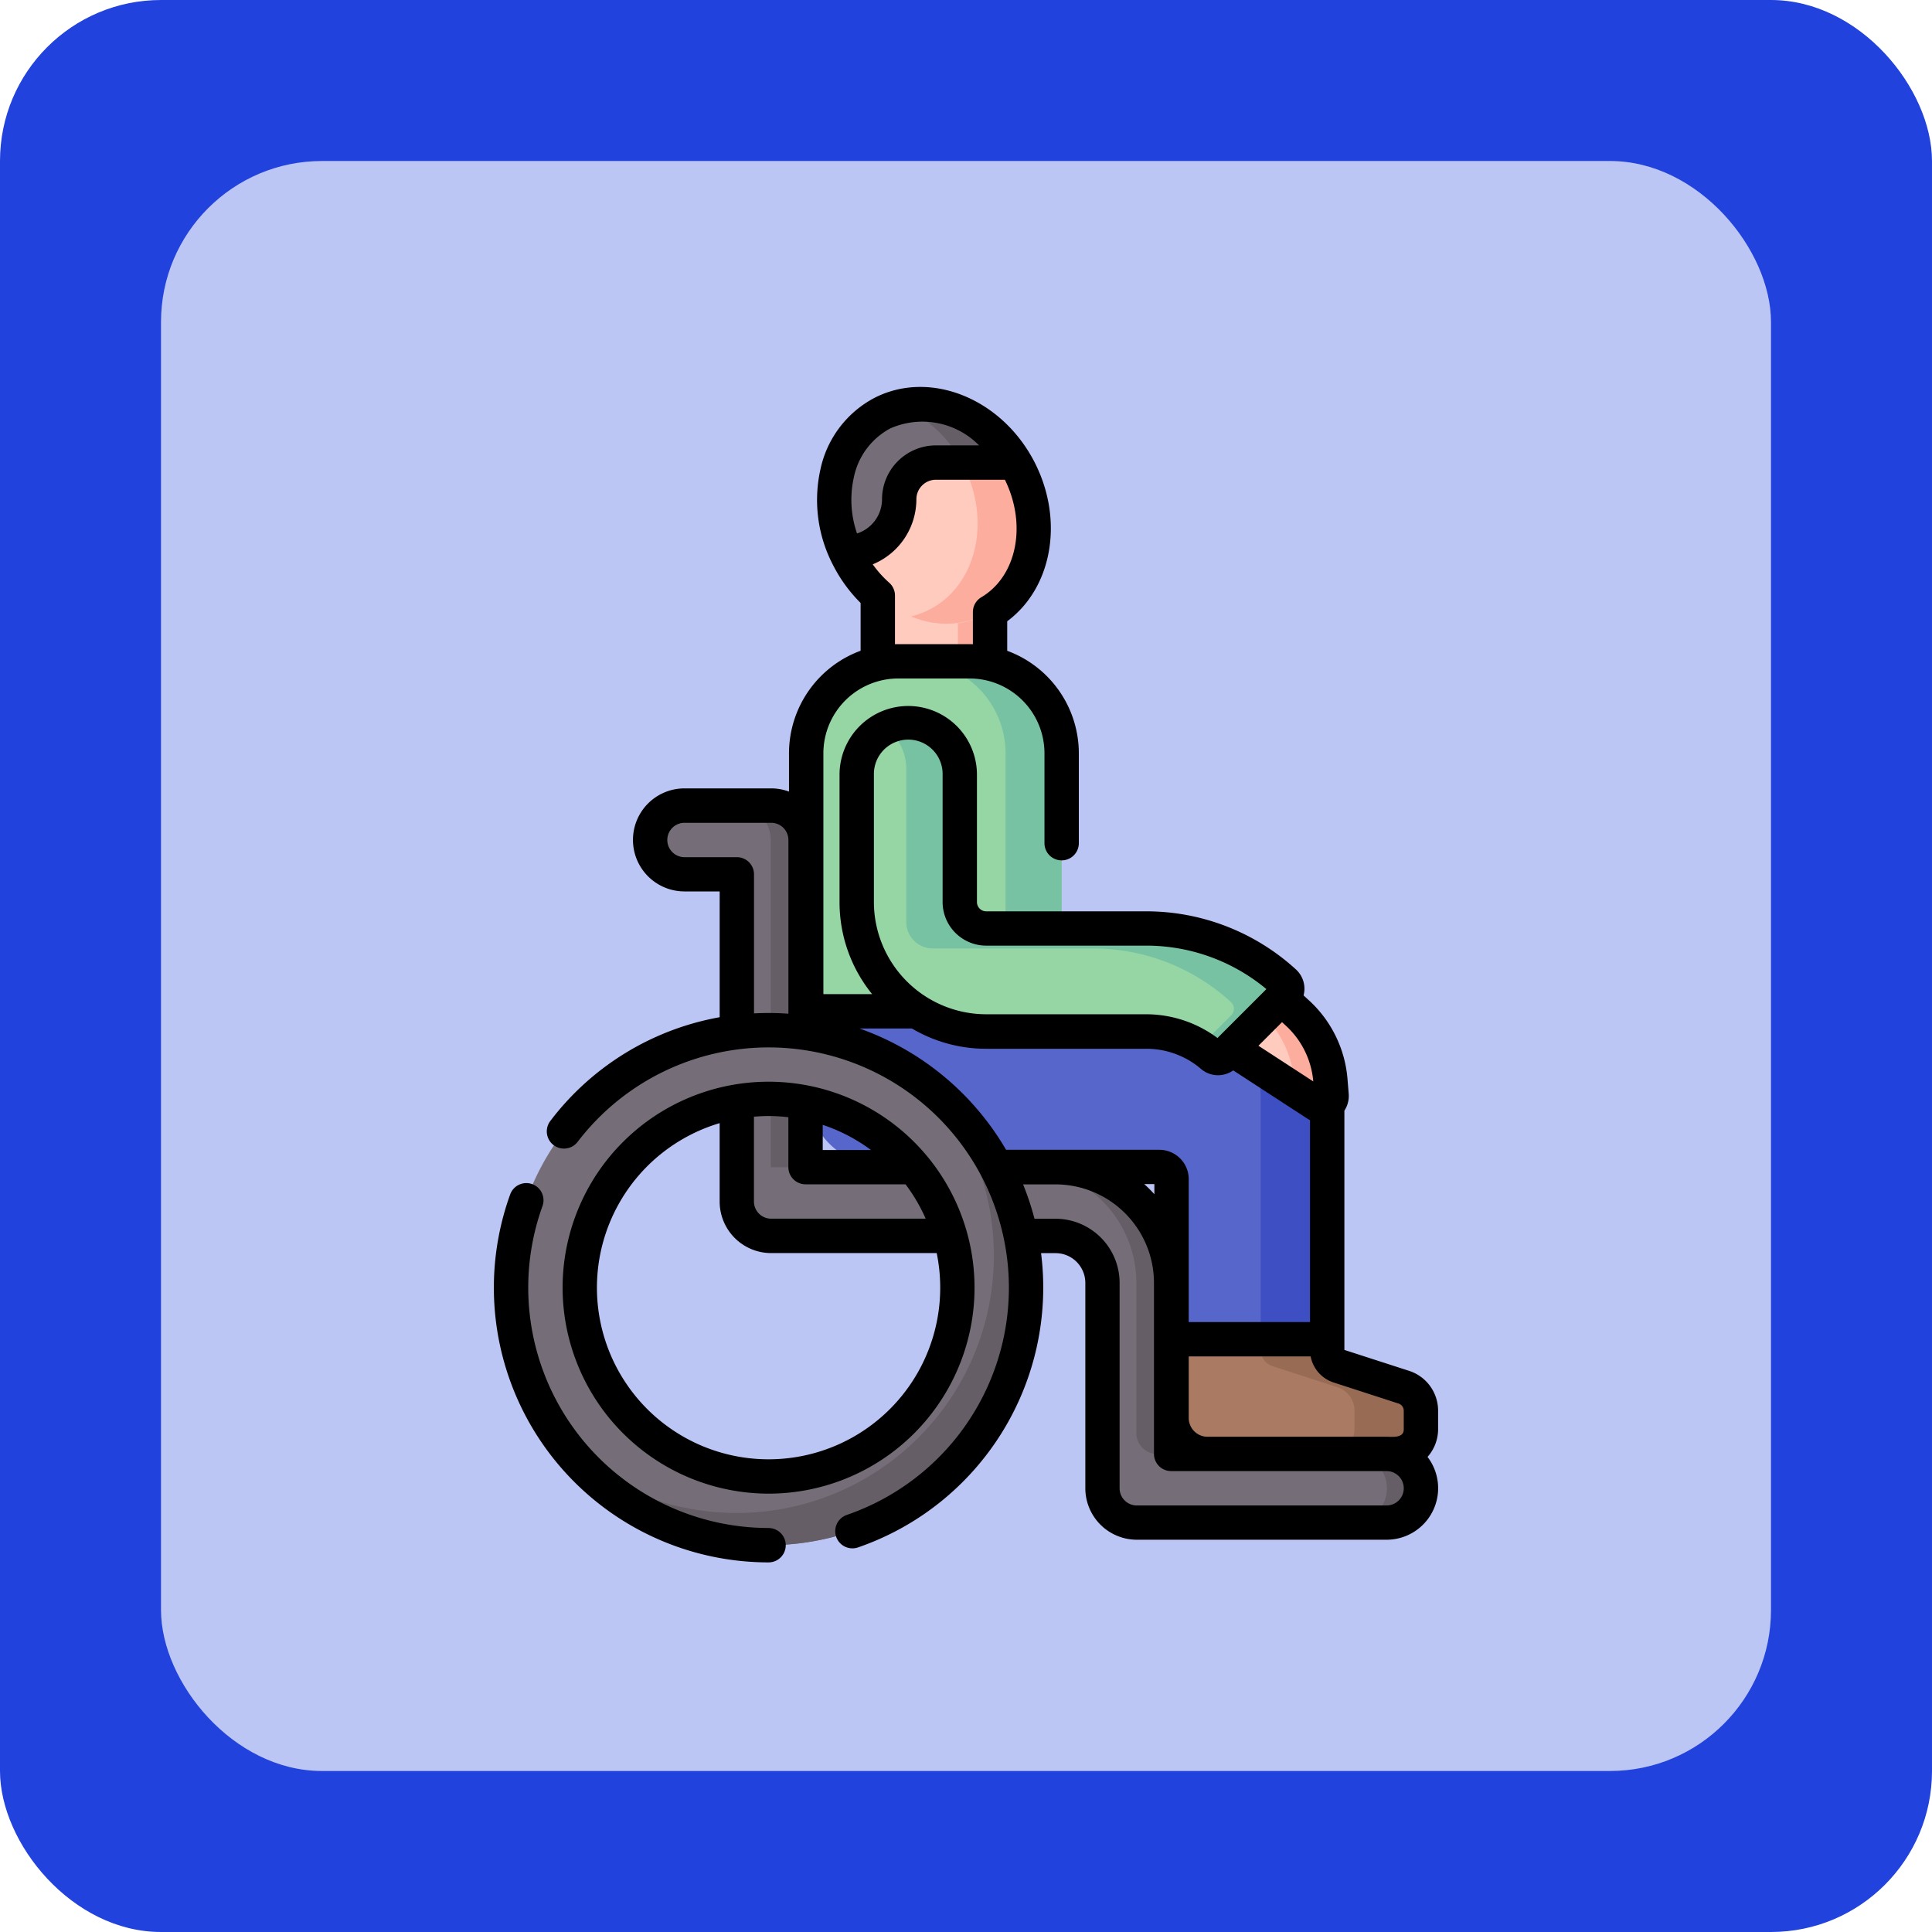 <svg xmlns="http://www.w3.org/2000/svg" width="120" height="120" viewBox="0 0 120 120">
  <g id="img37" transform="translate(-388.711 -10669)">
    <rect id="Rectangle_402033" data-name="Rectangle 402033" width="120" height="120" rx="10" transform="translate(388.711 10669)" fill="#2142dc"/>
    <rect id="Rectangle_454167" data-name="Rectangle 454167" width="100" height="100" rx="10" transform="translate(398.711 10679)" fill="#bcc6f5"/>
    <g id="Group_1182189" data-name="Group 1182189" transform="translate(369.042 10699.504)">
      <g id="Group_1182161" data-name="Group 1182161" transform="translate(74.192 6.36)">
        <path id="Path_991052" data-name="Path 991052" d="M217.591,89.973h6.971v5.31h-6.971Z" transform="translate(-217.591 -89.973)" fill="#ffcbbe"/>
      </g>
      <g id="Group_1182162" data-name="Group 1182162" transform="translate(79.167 6.36)">
        <path id="Path_991053" data-name="Path 991053" d="M252.48,89.973h2v5.31h-2Z" transform="translate(-252.48 -89.973)" fill="#fdad9d"/>
      </g>
      <g id="Group_1182163" data-name="Group 1182163" transform="translate(69.174 -7.545)">
        <ellipse id="Ellipse_13588" data-name="Ellipse 13588" cx="5.958" cy="7.027" rx="5.958" ry="7.027" transform="matrix(0.89, -0.456, 0.456, 0.89, 0, 5.433)" fill="#ffcbbe"/>
      </g>
      <g id="Group_1182164" data-name="Group 1182164" transform="translate(75.615 -5.406)">
        <path id="Path_991054" data-name="Path 991054" d="M234.93,11.558c-1.548-3.018-4.652-4.607-7.364-3.958a7.67,7.67,0,0,1,3.879,3.648c1.771,3.454.833,7.47-2.095,8.972a5.106,5.106,0,0,1-1.144.423,5.514,5.514,0,0,0,4.629-.114c2.928-1.5,3.866-5.518,2.095-8.972Z" transform="translate(-227.566 -7.456)" fill="#fdad9d"/>
      </g>
      <g id="Group_1182165" data-name="Group 1182165" transform="translate(69.745 10.571)">
        <path id="Path_991055" data-name="Path 991055" d="M202.265,144.714H186.4V125.233a5.728,5.728,0,0,1,5.727-5.727h4.411a5.728,5.728,0,0,1,5.727,5.727v19.481Z" transform="translate(-186.399 -119.506)" fill="#95d6a4"/>
      </g>
      <g id="Group_1182166" data-name="Group 1182166" transform="translate(76.411 10.571)">
        <path id="Path_991056" data-name="Path 991056" d="M236.639,119.507h-3.485a5.714,5.714,0,0,1,5.714,5.714v19.494h3.485V125.221A5.714,5.714,0,0,0,236.639,119.507Z" transform="translate(-233.154 -119.507)" fill="#78c2a4"/>
      </g>
      <g id="Group_1182167" data-name="Group 1182167" transform="translate(71.481 -5.406)">
        <path id="Path_991057" data-name="Path 991057" d="M202.615,13.37a2.28,2.28,0,0,1,2.28-2.28h4.917c-1.863-3.124-5.455-4.5-8.247-3.066-2.837,1.455-3.805,5.271-2.252,8.648a3.3,3.3,0,0,0,3.3-3.3Z" transform="translate(-198.576 -7.456)" fill="#756e78"/>
      </g>
      <g id="Group_1182168" data-name="Group 1182168" transform="translate(75.617 -5.405)">
        <path id="Path_991058" data-name="Path 991058" d="M231.371,11.1h3.31c-1.617-2.711-4.534-4.1-7.1-3.489A7.645,7.645,0,0,1,231.371,11.1Z" transform="translate(-227.58 -7.465)" fill="#665e66"/>
      </g>
      <g id="Group_1182169" data-name="Group 1182169" transform="translate(92.436 51.502)">
        <path id="Path_991059" data-name="Path 991059" d="M359.967,410.721l-4.03-1.307a1.054,1.054,0,0,1-.729-1v-.67l-.427-1.175h-8.814l-.427,1.175v4.891a2.233,2.233,0,0,0,2.233,2.233h11.72a1.537,1.537,0,0,0,1.537-1.537v-1.145a1.537,1.537,0,0,0-1.063-1.462Z" transform="translate(-345.54 -406.566)" fill="#aa7a63"/>
      </g>
      <g id="Group_1182170" data-name="Group 1182170" transform="translate(97.974 51.502)">
        <path id="Path_991060" data-name="Path 991060" d="M393.267,410.721l-4.03-1.307a1.054,1.054,0,0,1-.729-1v-.67l-.427-1.175h-3.7v1.845a1.054,1.054,0,0,0,.729,1l4.03,1.307a1.537,1.537,0,0,1,1.063,1.462v1.145a1.537,1.537,0,0,1-1.537,1.537h4.13a1.537,1.537,0,0,0,1.537-1.537v-1.145A1.537,1.537,0,0,0,393.267,410.721Z" transform="translate(-384.378 -406.566)" fill="#986b54"/>
      </g>
      <g id="Group_1182171" data-name="Group 1182171" transform="translate(69.745 32.311)">
        <path id="Path_991061" data-name="Path 991061" d="M209.09,282.4v9.941h9.668V277.319a5.344,5.344,0,0,0-5.344-5.344H186.4v4.747a4.921,4.921,0,0,0,4.921,4.921h17.013a.757.757,0,0,1,.757.757Z" transform="translate(-186.399 -271.975)" fill="#5766cb"/>
      </g>
      <g id="Group_1182172" data-name="Group 1182172" transform="translate(92.63 32.311)">
        <path id="Path_991062" data-name="Path 991062" d="M352.241,277.319v15.022h4.13V277.319a5.344,5.344,0,0,0-5.344-5.344H346.9A5.344,5.344,0,0,1,352.241,277.319Z" transform="translate(-346.897 -271.975)" fill="#3d4fc3"/>
      </g>
      <g id="Group_1182174" data-name="Group 1182174" transform="translate(60.05 19.536)">
        <g id="Group_1182173" data-name="Group 1182173" transform="translate(0)">
          <path id="Path_991063" data-name="Path 991063" d="M164.153,226.91H148.638a2.134,2.134,0,0,1-2.134-2.134V212.017a2.919,2.919,0,0,0-2.915-2.916H125.93a2.134,2.134,0,0,1-2.134-2.134V186.644h-3.251a2.134,2.134,0,1,1,0-4.267h5.385a2.134,2.134,0,0,1,2.134,2.134v20.324h15.525a7.191,7.191,0,0,1,7.183,7.183v10.625h13.381a2.134,2.134,0,0,1,0,4.268Z" transform="translate(-118.411 -182.377)" fill="#756e78"/>
        </g>
      </g>
      <g id="Group_1182178" data-name="Group 1182178" transform="translate(65.409 19.536)">
        <g id="Group_1182175" data-name="Group 1182175" transform="translate(38.223 40.266)">
          <path id="Path_991064" data-name="Path 991064" d="M426.217,464.769h-2.16a2.134,2.134,0,1,1,0,4.267h2.16a2.134,2.134,0,0,0,0-4.267Z" transform="translate(-424.057 -464.769)" fill="#665e66"/>
        </g>
        <g id="Group_1182176" data-name="Group 1182176" transform="translate(17.659 22.457)">
          <path id="Path_991065" data-name="Path 991065" d="M287.017,347.058V356.4a1.286,1.286,0,0,0,1.286,1.286h.874V347.058a7.183,7.183,0,0,0-7.183-7.183h-2.16A7.191,7.191,0,0,1,287.017,347.058Z" transform="translate(-279.834 -339.875)" fill="#665e66"/>
        </g>
        <g id="Group_1182177" data-name="Group 1182177" transform="translate(0)">
          <path id="Path_991066" data-name="Path 991066" d="M158.124,184.511v20.324h2.16V184.511a2.134,2.134,0,0,0-2.134-2.134h-2.16A2.133,2.133,0,0,1,158.124,184.511Z" transform="translate(-155.99 -182.377)" fill="#665e66"/>
        </g>
      </g>
      <g id="Group_1182180" data-name="Group 1182180" transform="translate(51.412 33.481)">
        <g id="Group_1182179" data-name="Group 1182179" transform="translate(0)">
          <path id="Path_991067" data-name="Path 991067" d="M73.821,312.166a15.994,15.994,0,1,1,15.994-15.994A16.012,16.012,0,0,1,73.821,312.166Zm0-27.721a11.727,11.727,0,1,0,11.727,11.727A11.74,11.74,0,0,0,73.821,284.446Z" transform="translate(-57.827 -280.178)" fill="#756e78"/>
        </g>
      </g>
      <g id="Group_1182182" data-name="Group 1182182" transform="translate(55.147 37.216)">
        <g id="Group_1182181" data-name="Group 1182181">
          <path id="Path_991068" data-name="Path 991068" d="M106.54,306.373a15.985,15.985,0,0,1-22.519,22.519,15.987,15.987,0,1,0,22.519-22.519Z" transform="translate(-84.021 -306.373)" fill="#665e66"/>
        </g>
      </g>
      <g id="Group_1182183" data-name="Group 1182183" transform="translate(94.888 30.589)">
        <path id="Path_991069" data-name="Path 991069" d="M366.11,259.895l1.991,1.825a6.39,6.39,0,0,1,2.052,4.2l.073.9a.607.607,0,0,1-.936.557l-6.553-4.264Z" transform="translate(-362.737 -259.895)" fill="#ffcbbe"/>
      </g>
      <g id="Group_1182184" data-name="Group 1182184" transform="translate(97.155 30.589)">
        <path id="Path_991070" data-name="Path 991070" d="M383.855,266.82l-.073-.9a6.39,6.39,0,0,0-2.052-4.2L379.74,259.9l-1.107,1.056.839.769a6.39,6.39,0,0,1,2.052,4.2l.047.582,1.349.878A.607.607,0,0,0,383.855,266.82Z" transform="translate(-378.633 -259.895)" fill="#fdad9d"/>
      </g>
      <g id="Group_1182186" data-name="Group 1182186" transform="translate(72.882 14.414)">
        <g id="Group_1182185" data-name="Group 1182185">
          <path id="Path_991071" data-name="Path 991071" d="M231.252,167.086a.565.565,0,0,1-.763.037,6.314,6.314,0,0,0-4.12-1.514h-9.922a8.042,8.042,0,0,1-8.042-8.042v-7.909a3.2,3.2,0,1,1,6.4,0v7.909a1.64,1.64,0,0,0,1.64,1.64h9.922a12.671,12.671,0,0,1,8.6,3.328.57.57,0,0,1,.017.822Z" transform="translate(-208.405 -146.458)" fill="#95d6a4"/>
        </g>
      </g>
      <g id="Group_1182187" data-name="Group 1182187" transform="translate(74.714 14.414)">
        <path id="Path_991072" data-name="Path 991072" d="M245.975,162.535a12.671,12.671,0,0,0-8.6-3.328h-9.922a1.64,1.64,0,0,1-1.64-1.64v-7.909a3.2,3.2,0,0,0-4.57-2.893,3.194,3.194,0,0,1,1.25,2.536v9.509a1.64,1.64,0,0,0,1.64,1.64h9.922a12.671,12.671,0,0,1,8.6,3.328.569.569,0,0,1,.016.822l-1.953,1.953a6.357,6.357,0,0,1,.782.569.565.565,0,0,0,.763-.037l3.728-3.728a.569.569,0,0,0-.016-.822Z" transform="translate(-221.247 -146.457)" fill="#78c2a4"/>
      </g>
      <g id="Group_1182188" data-name="Group 1182188" transform="translate(50.345 -6.469)">
        <path id="Path_991073" data-name="Path 991073" d="M128.093,66.46a2.59,2.59,0,0,0,.66-1.727V63.588a2.6,2.6,0,0,0-1.8-2.477l-4.021-1.3V44.951A1.664,1.664,0,0,0,123.2,43.9l-.073-.9a7.435,7.435,0,0,0-2.394-4.9l-.336-.308a1.621,1.621,0,0,0-.477-1.616,13.78,13.78,0,0,0-9.315-3.607h-9.922a.574.574,0,0,1-.573-.573V24.083a4.267,4.267,0,0,0-8.535,0v7.909A9.063,9.063,0,0,0,93.6,37.713H90.572V22.754a4.652,4.652,0,0,1,4.647-4.647h4.438a4.652,4.652,0,0,1,4.647,4.647v5.583a1.067,1.067,0,0,0,2.134,0V22.754a6.792,6.792,0,0,0-4.448-6.367V14.552c2.786-2.063,3.55-6.264,1.7-9.875-2.036-3.971-6.5-5.764-9.944-4a6.553,6.553,0,0,0-3.362,4.461,8.731,8.731,0,0,0,.8,5.947,9.145,9.145,0,0,0,1.7,2.331v2.968a6.792,6.792,0,0,0-4.448,6.367v2.382a3.185,3.185,0,0,0-1.109-.2H81.945a3.2,3.2,0,0,0,0,6.4H84.13v7.813a16.953,16.953,0,0,0-10.517,6.442,1.067,1.067,0,1,0,1.695,1.3A14.925,14.925,0,1,1,92.026,70.06a1.067,1.067,0,0,0,.7,2.017A17.073,17.073,0,0,0,104.093,53.8h.9a1.851,1.851,0,0,1,1.849,1.849V68.4a3.2,3.2,0,0,0,3.2,3.2h15.515a3.2,3.2,0,0,0,2.54-5.144ZM92.462,5.626a4.454,4.454,0,0,1,2.257-3.047,4.943,4.943,0,0,1,5.524,1.05H97.561a3.351,3.351,0,0,0-3.347,3.347A2.238,2.238,0,0,1,92.662,9.1,6.391,6.391,0,0,1,92.462,5.626Zm2.2,6.534a6.854,6.854,0,0,1-1.025-1.143,4.374,4.374,0,0,0,2.711-4.041,1.215,1.215,0,0,1,1.214-1.214h4.284c1.377,2.8.745,5.988-1.466,7.3a1.067,1.067,0,0,0-.522.917v2c-.066,0-.132-.005-.2-.005H95.219c-.067,0-.133,0-.2.005V12.958A1.066,1.066,0,0,0,94.662,12.16Zm31.633,50.981a.469.469,0,0,1,.325.448v1.145c.01.563-.694.473-1.067.47H114.43a1.167,1.167,0,0,1-1.166-1.166V60.213h7.573a2.113,2.113,0,0,0,1.428,1.621Zm-15.165-13a8.31,8.31,0,0,0-.627-.629h.627ZM121,43.135l-3.406-2.217,1.465-1.465.235.216A5.307,5.307,0,0,1,121,43.135ZM93.71,24.084a2.134,2.134,0,1,1,4.267,0v7.909a2.71,2.71,0,0,0,2.707,2.707h9.922a11.654,11.654,0,0,1,7.482,2.7l-3.038,3.038a7.424,7.424,0,0,0-4.444-1.475h-9.922a6.982,6.982,0,0,1-6.975-6.975V24.084ZM86.263,38.908V30.272A1.067,1.067,0,0,0,85.2,29.205H81.945a1.067,1.067,0,1,1,0-2.134H87.33A1.068,1.068,0,0,1,88.4,28.138v10.79c-.406-.029-.816-.045-1.23-.045C86.864,38.883,86.563,38.892,86.263,38.908Zm6.557.94h3.164c.03,0,.06,0,.09,0a9.051,9.051,0,0,0,4.611,1.258h9.922a5.214,5.214,0,0,1,3.428,1.259,1.613,1.613,0,0,0,1.05.384,1.644,1.644,0,0,0,.943-.3l4.592,2.988a1.69,1.69,0,0,0,.178.1V58.079h-7.534V49.205a1.826,1.826,0,0,0-1.824-1.824h-9.521a17.151,17.151,0,0,0-9.1-7.534Zm32.733,29.624H110.038a1.068,1.068,0,0,1-1.067-1.067V55.645a3.987,3.987,0,0,0-3.982-3.982h-1.305a16.927,16.927,0,0,0-.709-2.134h2.014a6.123,6.123,0,0,1,6.116,6.116V66.27a1.067,1.067,0,0,0,1.067,1.067h13.381a1.067,1.067,0,1,1,0,2.134Z" transform="translate(-70.106 0)"/>
        <path id="Path_991074" data-name="Path 991074" d="M93.067,328.213a12.793,12.793,0,1,0-12.793-12.793A12.808,12.808,0,0,0,93.067,328.213Zm3.364-22.906a10.641,10.641,0,0,1,3,1.564h-3Zm-2.134-.474v3.1A1.067,1.067,0,0,0,95.364,309h6.21a10.67,10.67,0,0,1,1.252,2.134h-9.6a1.068,1.068,0,0,1-1.067-1.067V304.8c.3-.025.6-.041.9-.041A10.714,10.714,0,0,1,94.3,304.833Zm-4.268.37v4.868a3.2,3.2,0,0,0,3.2,3.2H103.51A10.661,10.661,0,1,1,90.03,305.2Z" transform="translate(-76.006 -259.475)"/>
        <path id="Path_991075" data-name="Path 991075" d="M67.406,368.263a14.93,14.93,0,0,1-14.045-19.985,1.067,1.067,0,1,0-2.007-.725A17.063,17.063,0,0,0,67.406,370.4a1.067,1.067,0,1,0,0-2.134Z" transform="translate(-50.345 -297.392)"/>
      </g>
    </g>
  </g>
</svg>
